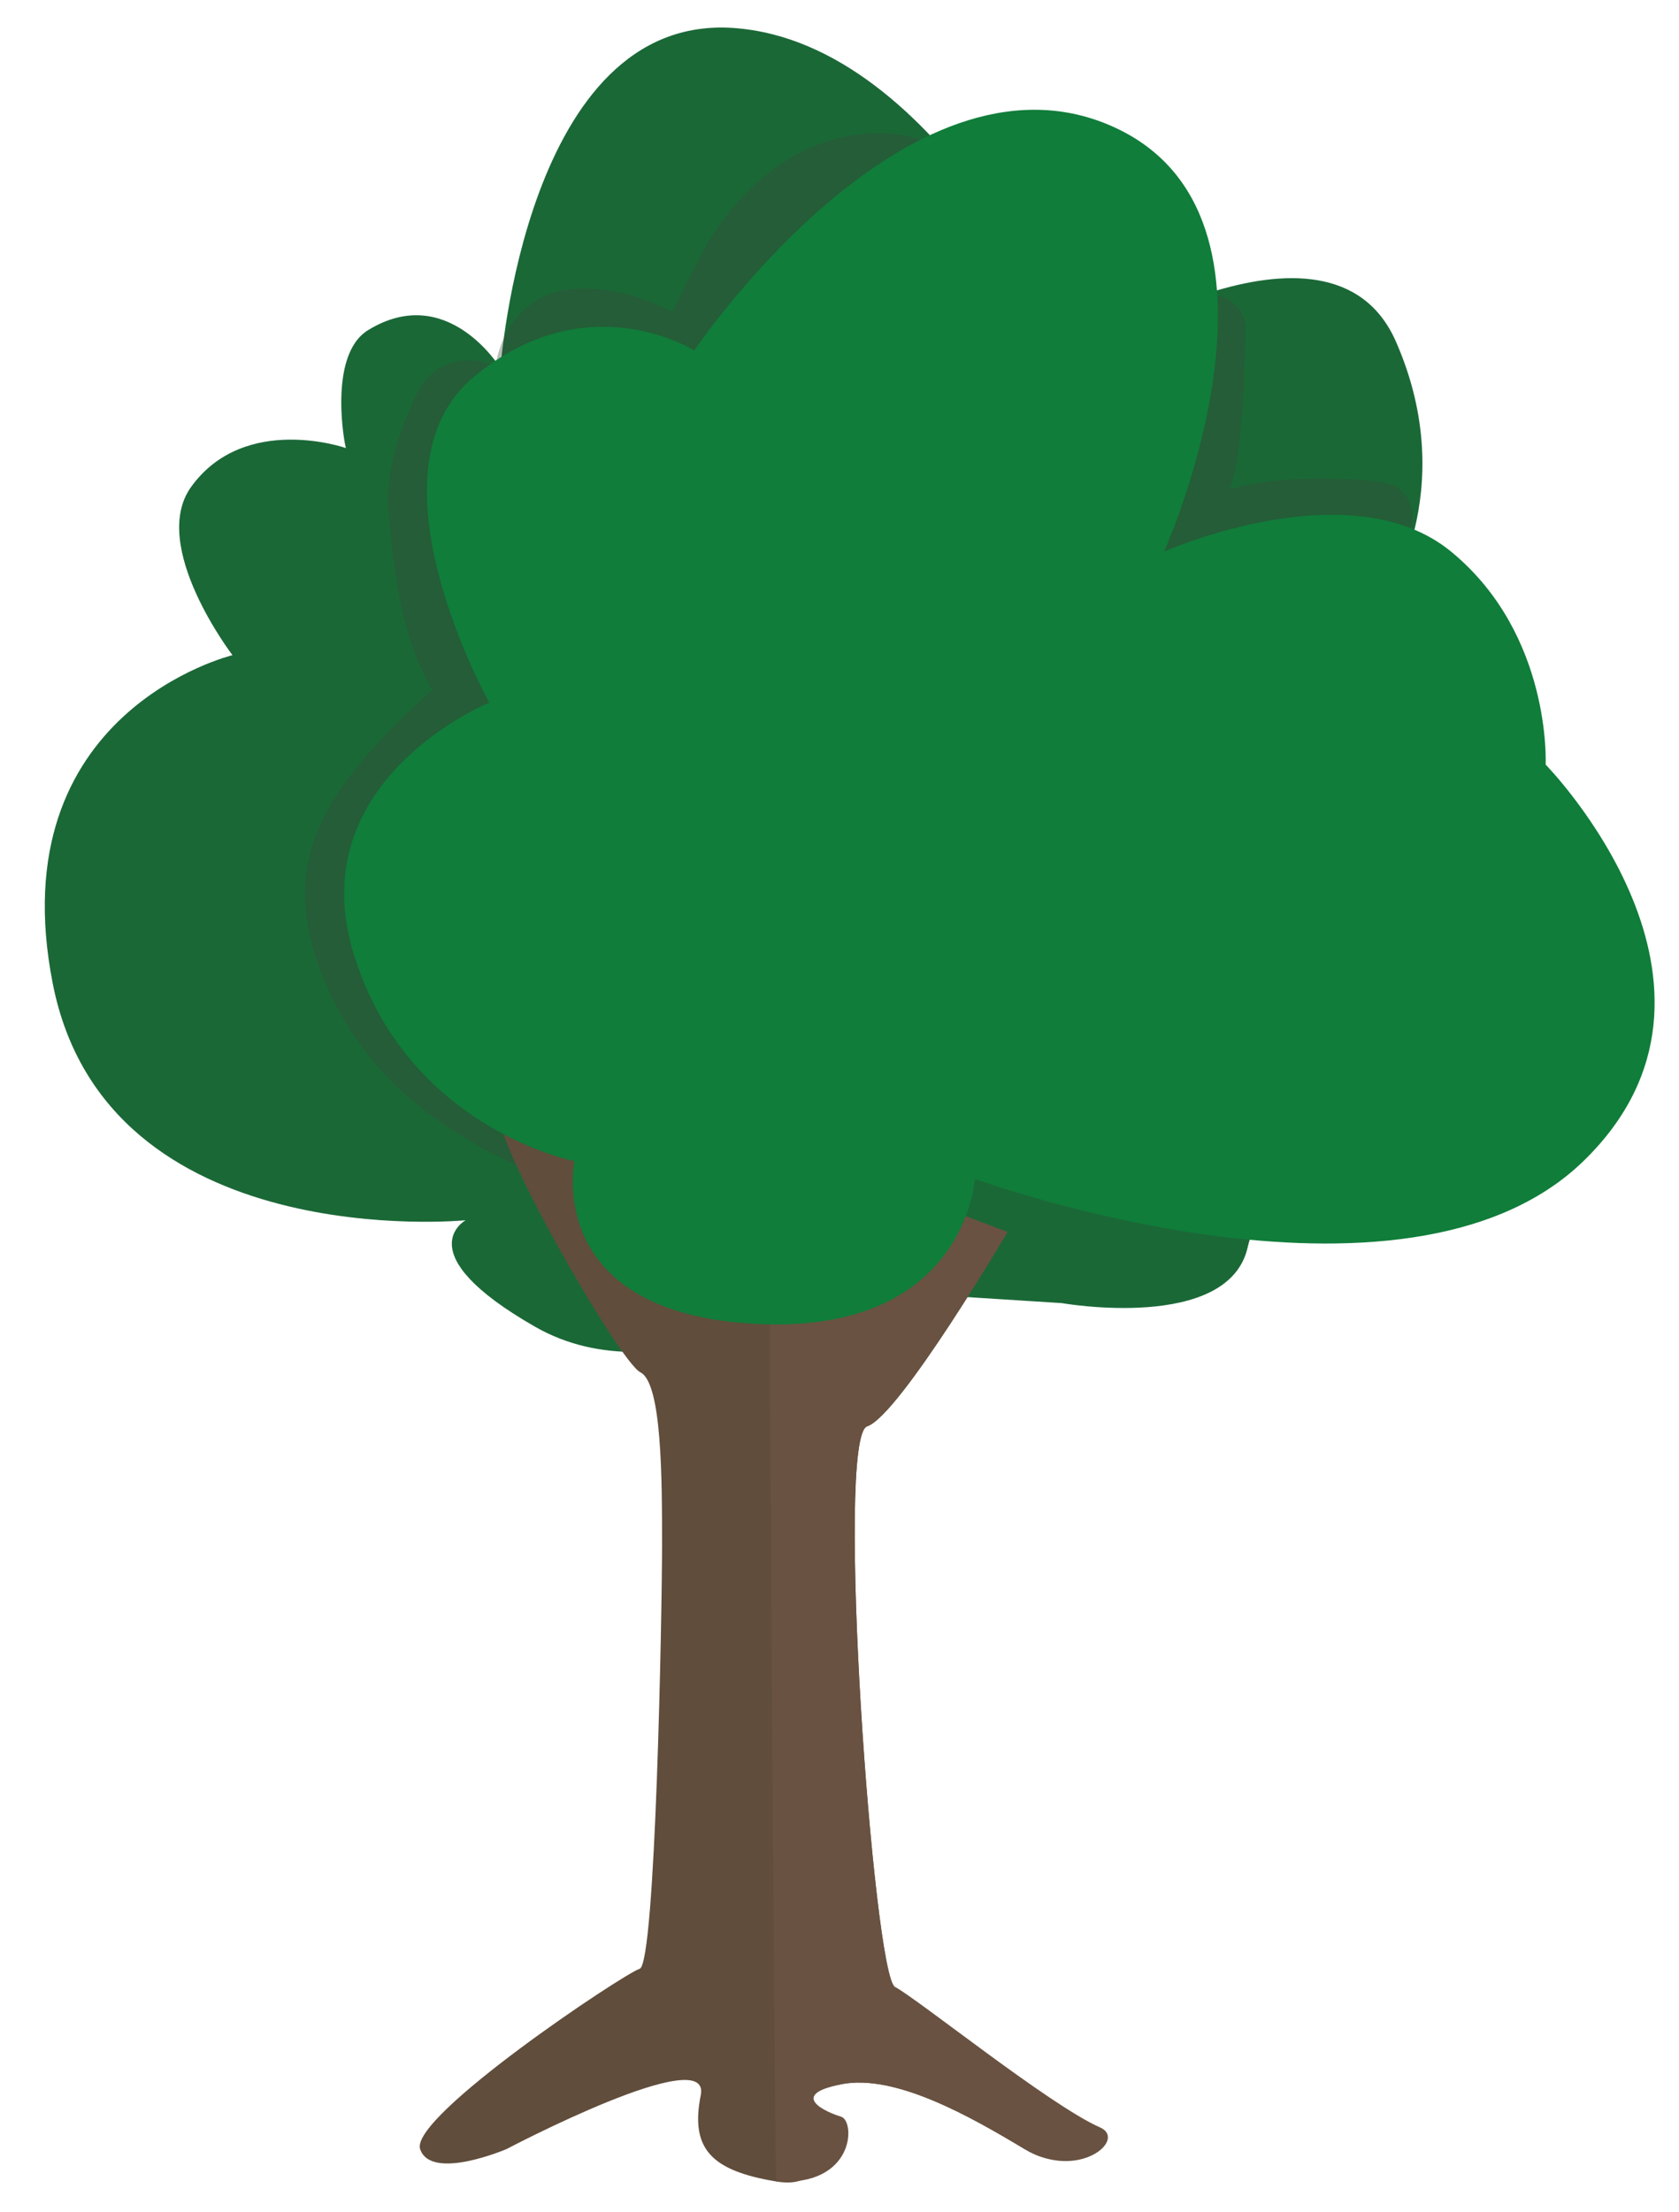 <svg id="beech" xmlns="http://www.w3.org/2000/svg" viewBox="0 0 732 964"><defs><style>.cls-1{fill:#1b6837;}.cls-2{opacity:0.35;}.cls-3{fill:#334937;}.cls-4{fill:#604d3b;}.cls-5{fill:#695241;}.cls-6{fill:#107d3a;}</style></defs><title>Artboard 2</title><path class="cls-1" d="M361.14,561.39s-71.49,49-127.85,16.76S203,531.74,203,531.74,46.32,547.21,23,428.6s78.36-143.1,78.36-143.1-36.55-47.73-18-73.38c23.44-32.39,67.85-16.77,67.48-16.86s-8.27-40.4,9.62-51.39c34.67-21.3,57.74,16.58,57.74,16.58S229.16,5.75,319.9,12.2,468.37,155.3,468.37,155.3s111.35-72.2,140.22-6.45-5.5,114.74-5.5,114.74,98.24,83.61,69.75,115.29S552.23,506,544,543.34s-81.11,24.5-81.11,24.5Z"/><g class="cls-2"><path class="cls-3" d="M229.6,288.64c-11.19,1.24-22.52.67-32.68,6-5.09,2.68-9.29,6.71-13.44,10.5-3.69,3.39-7.31,6.84-10.83,10.39-15.34,15.45-30.56,33.28-36.82,53.94-6.52,21.51-1,44.06,8.31,64a138.13,138.13,0,0,0,39.27,49.06c20.57,16.28,44.33,27.48,69.25,36.68,3.49,1.29,8.78.25,11.88-1.45s6.25-5.2,7.09-8.64c2-8.33-2.72-14.82-10.77-17.79-2.24-.83-4.46-1.67-6.68-2.53-2.53-1,.51.27.83.33a11.3,11.3,0,0,1-1.89-.76l-3.78-1.57q-7.05-3-13.92-6.35a195.72,195.72,0,0,1-26.12-15.27l-1.23-.87c-1.65-1.16,2.3,1.73.7.5-.92-.71-1.86-1.4-2.77-2.12-2-1.53-3.89-3.1-5.76-4.73a127.47,127.47,0,0,1-10.55-10.23q-1-1.14-2.07-2.31c-.67-.77-3.05-4-.49-.52-1.34-1.85-2.84-3.61-4.18-5.46a130,130,0,0,1-7.62-11.78c-1.09-1.92-2.13-3.85-3.12-5.82-.49-1-1-2-1.44-3-1.18-2.46.46.8.39.88.15-.18-.83-1.94-.92-2.15a99.59,99.59,0,0,1-4.32-12.71c-.58-2.2-1.08-4.41-1.48-6.64-.08-.45-.15-.89-.23-1.33-.44-2.49.2,1,.16,1.19a16.46,16.46,0,0,0-.36-3.53c-.34-4.39.33-8.64.31-13,0,.23-.65,3.7-.15,1.3.09-.41.16-.84.25-1.25q.3-1.47.69-2.91a55.74,55.74,0,0,1,2.14-6.35c.2-.53.5-1.07.66-1.6,0-.1-1.37,2.9-.66,1.46.46-.93.9-1.87,1.38-2.79,1.11-2.17,2.33-4.29,3.62-6.36a128,128,0,0,1,8.27-11.74c.35-.44,2.74-3.38,1.25-1.59s.88-1,1.33-1.55q2.42-2.81,4.92-5.53A276.66,276.66,0,0,1,210.48,321a11.29,11.29,0,0,0,1.47-1.21c-.35.46-2.67,1.72-.93.73.66-.37,4.42-2.1,1.83-1.11s.75-.17,1.53-.36a12.92,12.92,0,0,1,3.47-.67c.32,0-3.84.35-2.1.28.68,0,1.36-.13,2-.18,1.14-.09,2.27-.15,3.41-.22,2.81-.17,5.61-.35,8.4-.66,4.23-.46,7.78-1.3,10.91-4.23,2.67-2.51,4.68-6.63,4.51-10.23-.34-7.07-6.84-15.4-15.42-14.46Z"/><path class="cls-3" d="M232.7,302a55.59,55.59,0,0,1-7.37-4c-2.33-1.46,3,2.37.89.67-.53-.42-1.07-.83-1.6-1.27-1-.87-2.05-1.79-3-2.74s-1.88-2-2.79-3c-1.83-2,2.3,3,.67.81-.41-.55-.84-1.09-1.24-1.64a67,67,0,0,1-4.45-7.07c-.68-1.25-1.33-2.51-1.94-3.78-.48-1-1.3-3.47.36.85-.17-.45-.38-.88-.57-1.32-1.22-2.91-2.3-5.88-3.25-8.88a147.9,147.9,0,0,1-4.29-17.16c-.51-2.62-1-5.26-1.37-7.9-.11-.72-.21-1.43-.32-2.14.76,4.86.3,2.09.16,1-.19-1.39-.37-2.79-.53-4.18-.63-5.21-1.13-10.43-1.59-15.64a66.51,66.51,0,0,1-.36-8.81c.06-1.47.22-2.94.37-4.41.31-3.26-.67,3.48,0,.22.24-1.22.45-2.45.72-3.67A99.09,99.09,0,0,1,204,197.84c.6-1.8,1.23-3.59,1.92-5.36.33-.87.68-1.73,1-2.59.24-.56.47-1.13.71-1.69.64-1.44.48-1.11-.45,1a62.51,62.51,0,0,0,3.74-7.05c-1.3,2.68-2.5,2.86-1.18,1.63,1.56-1.45-3.61,2.35-1.77,1.33s-4.27,1.41-2.22.86c2.65-.71-3.75.13-2.35.21.73,0,1.52,0,2.26,0-5.5,0-3.05-.45-1.08.08.9.24,1.78.53,2.65.85l.9.33c2.17.77-4.38-1.79-1.47-.58,4.23,1.77,8.48,3.87,13,4.7,8.9,1.63,17.84-1,22.64-8.64,2.21-3.53,2.86-7,3.3-11,.14-1.32.2-2.63.27-3.95.05-.77.11-1.53.18-2.29.13-1.33,1.09-4.57-.09.28a67,67,0,0,1,1.69-6.77c.18-.51.49-1.06.62-1.59-.87,3.76-1.41,2.85-.64,1.48.5-.89,1-1.78,1.57-2.63.27-.4.62-.77.87-1.18-2.41,3.84-2.19,2.48-1.17,1.51.66-.63,1.34-1.23,2-1.84,1.64-1.45-3.59,2.29-1.66,1.22.32-.18.63-.39.95-.57,1.65-.94,4.63-1.38-.67.06,1.78-.48,3.48-.93,5.3-1.29-5.6,1.1-3,.34-1.27.27,1.14-.05,2.29,0,3.43,0,1.74.09,6,1.09-.06-.13,1,.21,2.07.32,3.1.53a70.88,70.88,0,0,1,7.36,1.89c1.07.33,2.12.68,3.17,1,1.43.51,6,2.58.53.14,2.22,1,4.48,1.89,6.68,2.93a146.11,146.11,0,0,1,22.3,13c3,2.12,8.48,2.34,11.88,1.46,3.58-.92,7.46-3.51,9.22-6.64,1.89-3.36,2.84-7.42,1.55-11.15s-3.7-6.23-7.08-8.64a147.34,147.34,0,0,0-20.31-12.08c-9.09-4.48-19-8.64-29.18-10.26-11.26-1.79-23.53-1.61-33.21,4.9-12.44,8.38-16.9,21.66-17.87,35.5-.1,1.39-.22,2.8-.26,4.19.16-5,.14-2.3-.21-.62.67-3.18,1.78-3.57.86-2.18a9.91,9.91,0,0,1,4.43-4.1c-1.35.77-1.49.21,2.62-1-2.43.69,4.63-.36,2.58-.29-3.26.1,4.34,1.06,1.66.23-.77-.24-1.55-.42-2.32-.68l-1.22-.44c-2.12-.74,4.1,1.67,2,.79l-3.05-1.26c-5.8-2.37-11.36-4.66-17.82-4.71a24.33,24.33,0,0,0-20.68,11.14c-2.28,3.44-3.85,7.62-5.47,11.33a120.32,120.32,0,0,0-4.32,11.38,93.25,93.25,0,0,0-4.7,25.62c-.16,5.59.66,11.27,1.23,16.82q1,10.27,2.66,20.47c4.31,27.4,14.85,60.34,44,73,3.86,1.67,7.64,2.55,11.88,1.46,3.58-.93,7.46-3.52,9.22-6.65,3.59-6.37,2.29-16.4-5.53-19.78Z"/><path class="cls-3" d="M314.21,161.71q7.16-14.4,14.3-28.8a139,139,0,0,1,14.54-24c1.56-2-2.28,2.67,0,0,.56-.65,1.13-1.29,1.71-1.93,1.45-1.59,3-3.14,4.54-4.64s3-2.77,4.57-4.07q1.18-1,2.4-1.92c2.63-2-2,1.29.07-.08A74.87,74.87,0,0,1,367.45,90l1.2-.53c2.3-1-1,.42-1.23.48,1-.25,1.95-.7,2.91-1a56.14,56.14,0,0,1,6-1.54c.6-.12,4.73-.76,1.92-.36s1.26,0,2-.08a67.6,67.6,0,0,1,7.4.22c2.05.14-3.29-.55-1.26-.15.63.12,1.27.21,1.9.33,1.3.25,2.58.54,3.85.88s2.62.76,3.91,1.2a6.79,6.79,0,0,0,1.47.52q-2.81-1.12-1.21-.47l1.49.65c7.28,3.22,17,2.13,21.1-5.19,3.61-6.42,2.25-16.33-5.53-19.78-11-4.88-23.07-8-35.38-7A77,77,0,0,0,346.4,67.8C328.17,78.14,314.28,94.42,305,112.18c-6,11.54-11.63,23.29-17.41,34.93-1.79,3.6-2.72,7.18-1.55,11.14a14.88,14.88,0,0,0,7.08,8.64c6.82,3.38,17.47,2.14,21.1-5.18Z"/><path class="cls-3" d="M512.28,143c-.42,11.93-.58,23.87-1.46,35.78-.26,3.46-.57,6.92-1,10.37-.17,1.48-.39,3-.56,4.44.63-5.44-.1.44-.35,1.79a82,82,0,0,1-1.87,8.18c-.36,1.26-.76,2.51-1.24,3.74-.18.48-.42,1-.58,1.44,1.56-4.64,1.19-2.59.49-1.31-3.66,6.73-2.11,16,5.54,19.78,7,3.49,17.18,2,21.09-5.19,6.9-12.67,8-27.74,9.16-41.69,1-12.43,1.14-24.88,1.58-37.33.27-7.56-7.28-14.8-15.42-14.46-8.58.36-15.13,6.36-15.42,14.46Z"/><path class="cls-3" d="M493.55,261.91a184.19,184.19,0,0,1,23.1-11.29c.45-.18,4.15-1.66,1.86-.77s1.35-.52,1.91-.73q3.52-1.34,7.1-2.58,6.5-2.28,13.13-4.22c4.07-1.19,8.18-2.28,12.34-3.21,1.45-.32,2.9-.64,4.37-.88s3.77-.21-1.8.22l2-.21c7.08-.65,14.24-.78,21.35-.72,3.93,0,7.86.13,11.78.38,1.71.1,3.41.26,5.11.42,3,.27-4.13-.68-1.43-.18.66.12,1.32.22,2,.36,7.86,1.65,17.06-2.24,19-10.1,1.78-7.34-2.35-16-10.77-17.79-7.16-1.51-14.73-1.8-22.05-2-7.56-.16-15.16-.07-22.7.49-17.63,1.29-34.69,7-50.89,13.37-10.65,4.18-21.17,8.66-31,14.43-6.82,4-10.14,13.07-5.53,19.78,4.4,6.41,13.79,9.5,21.1,5.19Z"/></g><path class="cls-4" d="M218.07,485.08l51.76,18.82s4.71,65.88,65.88,65.88,65.87-47.06,65.87-47.06l37.65,14.12s-47.06,80-61.18,84.7,2.76,239.64,12.17,244.35,70.21,58.39,89.41,61.17c.31.05-9.41,23.53-32.94,9.41s-56.47-32.94-80-28.23-12.58,12.36-12.58,12.36,12.58,34.69-15.66,30-37.64-14.12-32.93-37.65-84.7,23.53-84.7,23.53-32.94,14.12-37.65,0,88.74-76.41,95.71-78.57,9.76-156.37,9.76-184.6,0-70.59-9.41-75.29S213.36,494.49,218.07,485.08Z"/><path class="cls-5" d="M335.71,569.78c54.39-9.47,65.87-47.06,65.87-47.06l37.65,14.12s-47.06,80-61.18,84.7,2.76,239.64,12.17,244.35,67.32,51.48,89.41,61.17c11.88,5.22-9.41,23.53-32.94,9.41s-56.47-32.94-80-28.23-6.24,12.29,0,14.12,6.23,30.48-28.24,28.23C337.85,950.55,335.26,569.85,335.71,569.78Z"/><path class="cls-6" d="M302.68,152.72s92.11-136.66,181.46-98,23.38,185.64,23.38,185.64,81.11-36.09,125.1,0,41.24,92.82,41.24,92.82,94.86,96.69,16.5,172.76S425,513.69,425,513.69,420.91,582,328.8,576.86,250.44,506,250.44,506s-72.86-14.19-96.23-90.25,59.11-109.58,59.11-109.58S157,205.57,206.45,164.32,302.68,152.72,302.68,152.72Z"/></svg>